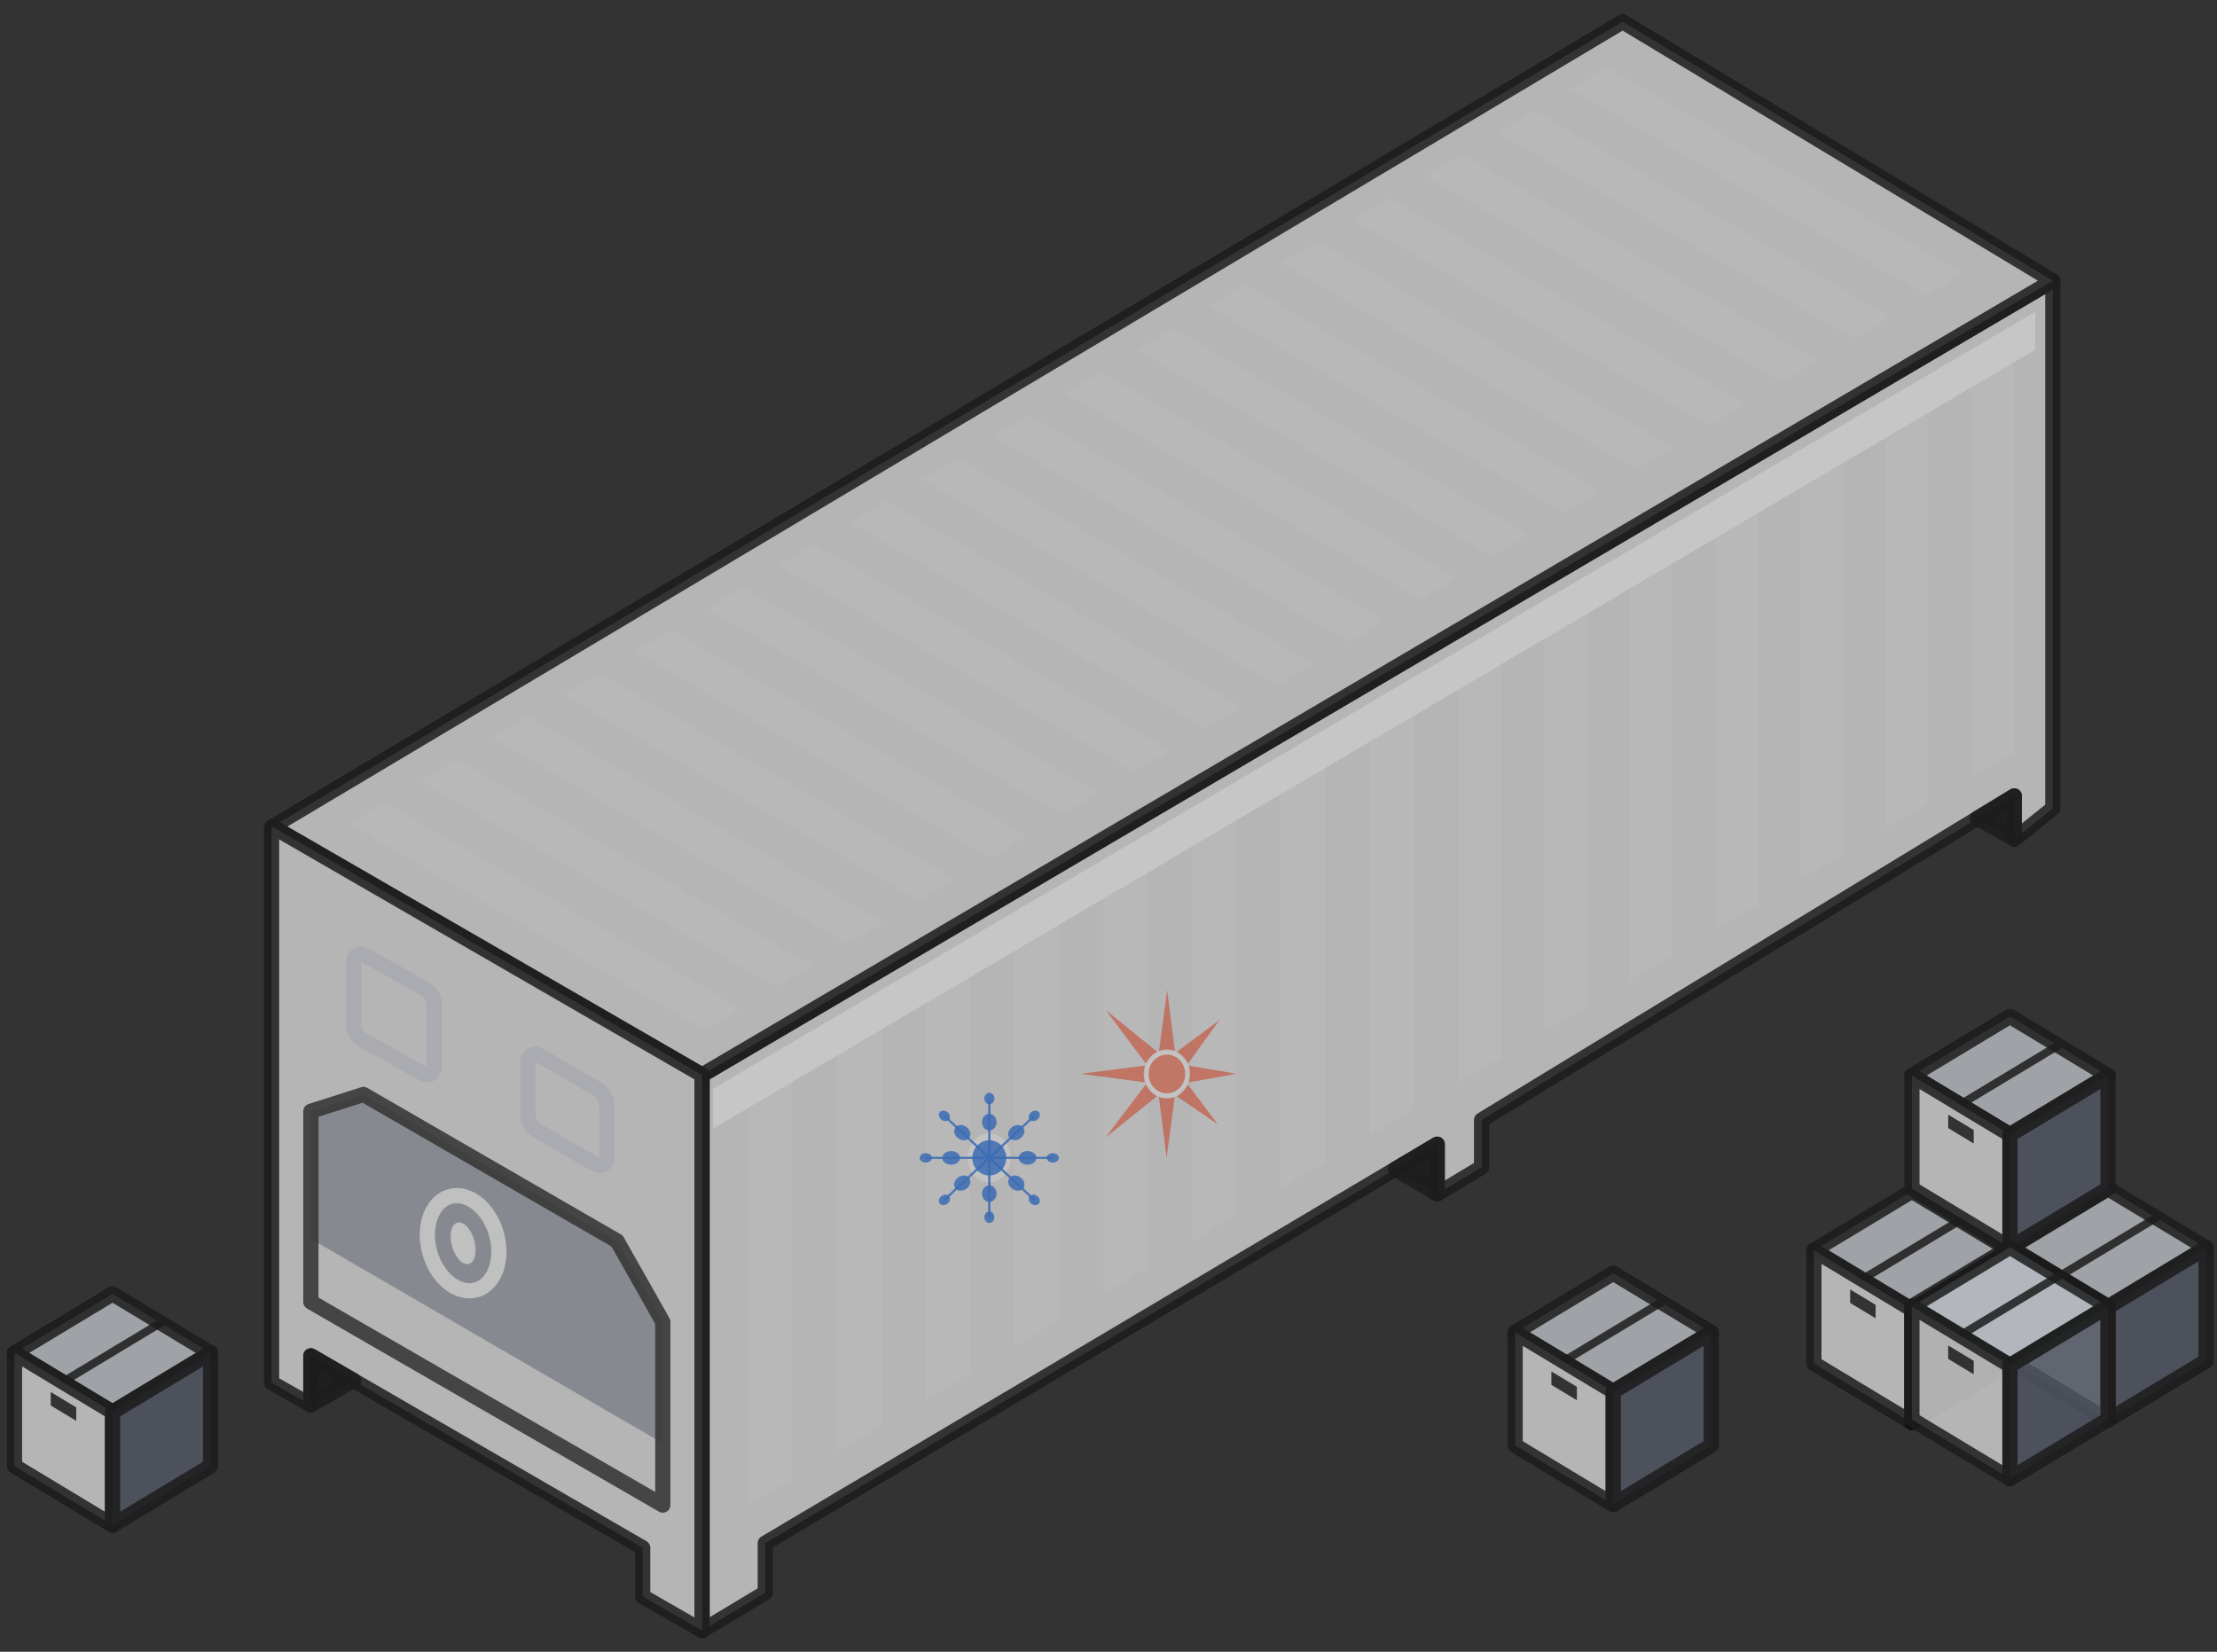 <svg width="102" height="76" viewBox="0 0 102 76" fill="none" xmlns="http://www.w3.org/2000/svg">
<rect x="0" y="0" width="102" height="76" fill="#333333" stroke="none"/>
<g id="img/container/RF40" opacity="0.75">
<path id="Stroke-1" opacity="0.85" fill-rule="evenodd" clip-rule="evenodd" d="M32.301 49.46V75.025L35.21 73.281V71.001L66.124 52.646V54.934L68.166 53.709V51.53L92.673 36.621V38.62L94.446 37.193V12.92L32.301 49.46Z" fill="white" stroke="#141414" stroke-width="0.7" stroke-linecap="round" stroke-linejoin="round"/>
<path id="Fill-3" opacity="0.85" fill-rule="evenodd" clip-rule="evenodd" d="M92.672 38.604L90.978 37.648L92.672 36.619V38.604Z" fill="#141414"/>
<path id="Stroke-4" opacity="0.85" fill-rule="evenodd" clip-rule="evenodd" d="M92.672 38.604L90.978 37.648L92.672 36.619V38.604Z" stroke="#141414" stroke-width="0.7" stroke-linecap="round" stroke-linejoin="round"/>
<path id="Fill-5" opacity="0.85" fill-rule="evenodd" clip-rule="evenodd" d="M66.124 52.647V54.934L64.195 53.79L66.124 52.647Z" fill="#141414"/>
<path id="Stroke-6" opacity="0.85" fill-rule="evenodd" clip-rule="evenodd" d="M66.124 52.647V54.934L64.195 53.79L66.124 52.647Z" stroke="#141414" stroke-width="0.7" stroke-linecap="round" stroke-linejoin="round"/>
<path id="Stroke-8" opacity="0.85" fill-rule="evenodd" clip-rule="evenodd" d="M74.655 1L12.531 38.036L32.301 49.459L94.446 12.919L74.655 1Z" fill="white" stroke="#141414" stroke-width="0.7" stroke-linecap="round" stroke-linejoin="round"/>
<path id="Fill-10" opacity="0.85" fill-rule="evenodd" clip-rule="evenodd" d="M0.666 62.252L5.177 64.972L9.689 62.252L5.177 59.531L0.666 62.252Z" fill="#DDE2EA"/>
<path id="Stroke-11" opacity="0.85" fill-rule="evenodd" clip-rule="evenodd" d="M9.689 62.252L5.177 59.531L0.666 62.252L5.177 64.972L9.689 62.252Z" stroke="#141414" stroke-width="0.7" stroke-linecap="round" stroke-linejoin="round"/>
<path id="Fill-13" opacity="0.85" fill-rule="evenodd" clip-rule="evenodd" d="M0.666 67.455L5.177 70.176V64.971L0.666 62.25V67.455Z" fill="white"/>
<path id="Stroke-14" opacity="0.85" fill-rule="evenodd" clip-rule="evenodd" d="M0.666 62.25V67.455L5.177 70.176V64.971L0.666 62.25Z" stroke="#141414" stroke-width="0.7" stroke-linecap="round" stroke-linejoin="round"/>
<path id="Fill-16" opacity="0.85" fill-rule="evenodd" clip-rule="evenodd" d="M5.178 64.971V70.176L9.689 67.455V62.25L5.178 64.971Z" fill="#5C6373"/>
<path id="Stroke-17" opacity="0.85" fill-rule="evenodd" clip-rule="evenodd" d="M5.178 64.971V70.176L9.689 67.455V62.25L5.178 64.971Z" stroke="#141414" stroke-width="0.7" stroke-linecap="round" stroke-linejoin="round"/>
<path id="Fill-18" opacity="0.85" fill-rule="evenodd" clip-rule="evenodd" d="M3.507 64.756L2.334 64.049V64.667L3.507 65.374V64.756Z" fill="#141414"/>
<path id="Fill-19" opacity="0.85" fill-rule="evenodd" clip-rule="evenodd" d="M2.703 63.478L7.214 60.758L7.575 60.975L3.064 63.696L2.703 63.478Z" fill="#141414"/>
<path id="Fill-20" opacity="0.85" fill-rule="evenodd" clip-rule="evenodd" d="M78.732 61.303L74.22 58.582L69.709 61.303L74.22 64.023L78.732 61.303Z" fill="#DDE2EA"/>
<path id="Stroke-21" opacity="0.85" fill-rule="evenodd" clip-rule="evenodd" d="M78.732 61.303L74.22 58.582L69.709 61.303L74.22 64.023L78.732 61.303Z" stroke="#141414" stroke-width="0.7" stroke-linecap="round" stroke-linejoin="round"/>
<path id="Fill-22" opacity="0.85" fill-rule="evenodd" clip-rule="evenodd" d="M69.709 61.303V66.508L74.22 69.228V64.023L69.709 61.303Z" fill="white"/>
<path id="Stroke-23" opacity="0.85" fill-rule="evenodd" clip-rule="evenodd" d="M69.709 61.303V66.508L74.22 69.228V64.023L69.709 61.303Z" stroke="#141414" stroke-width="0.7" stroke-linecap="round" stroke-linejoin="round"/>
<path id="Fill-24" opacity="0.85" fill-rule="evenodd" clip-rule="evenodd" d="M74.221 64.023V69.228L78.732 66.508V61.303L74.221 64.023Z" fill="#5C6373"/>
<path id="Stroke-25" opacity="0.85" fill-rule="evenodd" clip-rule="evenodd" d="M74.221 64.023V69.228L78.732 66.508V61.303L74.221 64.023Z" stroke="#141414" stroke-width="0.7" stroke-linecap="round" stroke-linejoin="round"/>
<path id="Fill-26" opacity="0.85" fill-rule="evenodd" clip-rule="evenodd" d="M72.55 63.809L71.377 63.102V63.72L72.55 64.427V63.809Z" fill="#141414"/>
<path id="Fill-27" opacity="0.85" fill-rule="evenodd" clip-rule="evenodd" d="M71.744 62.531L76.256 59.81L76.616 60.028L72.105 62.748L71.744 62.531Z" fill="#141414"/>
<path id="Fill-28" opacity="0.85" fill-rule="evenodd" clip-rule="evenodd" d="M92.474 57.531L87.962 54.81L83.451 57.531L87.962 60.251L92.474 57.531Z" fill="#DDE2EA"/>
<path id="Stroke-29" opacity="0.85" fill-rule="evenodd" clip-rule="evenodd" d="M92.474 57.531L87.962 54.81L83.451 57.531L87.962 60.251L92.474 57.531Z" stroke="#141414" stroke-width="0.7" stroke-linecap="round" stroke-linejoin="round"/>
<path id="Fill-30" opacity="0.85" fill-rule="evenodd" clip-rule="evenodd" d="M83.453 57.531V62.736L87.964 65.457V60.252L83.453 57.531Z" fill="white"/>
<path id="Stroke-31" opacity="0.85" fill-rule="evenodd" clip-rule="evenodd" d="M83.453 57.531V62.736L87.964 65.457V60.252L83.453 57.531Z" stroke="#141414" stroke-width="0.7" stroke-linecap="round" stroke-linejoin="round"/>
<path id="Fill-32" opacity="0.85" fill-rule="evenodd" clip-rule="evenodd" d="M87.963 60.252V65.457L92.474 62.737V57.531L87.963 60.252Z" fill="black"/>
<path id="Stroke-33" opacity="0.85" fill-rule="evenodd" clip-rule="evenodd" d="M87.963 60.252V65.457L92.474 62.737V57.531L87.963 60.252Z" stroke="black" stroke-width="0.7" stroke-linecap="round" stroke-linejoin="round"/>
<path id="Fill-34" opacity="0.85" fill-rule="evenodd" clip-rule="evenodd" d="M86.294 60.038L85.121 59.33V59.948L86.294 60.656V60.038Z" fill="#141414"/>
<path id="Fill-35" opacity="0.85" fill-rule="evenodd" clip-rule="evenodd" d="M85.488 58.759L89.999 56.039L90.36 56.256L85.849 58.977L85.488 58.759Z" fill="#141414"/>
<path id="Fill-36" opacity="0.85" fill-rule="evenodd" clip-rule="evenodd" d="M101.497 57.414L96.986 54.693L92.475 57.414L96.986 60.134L101.497 57.414Z" fill="#DDE2EA"/>
<path id="Stroke-37" opacity="0.85" fill-rule="evenodd" clip-rule="evenodd" d="M101.497 57.414L96.986 54.693L92.475 57.414L96.986 60.134L101.497 57.414Z" stroke="#141414" stroke-width="0.7" stroke-linecap="round" stroke-linejoin="round"/>
<path id="Fill-39" opacity="0.85" fill-rule="evenodd" clip-rule="evenodd" d="M92.475 57.414V62.619L96.986 65.34V60.135L92.475 57.414Z" fill="white"/>
<path id="Stroke-40" opacity="0.85" fill-rule="evenodd" clip-rule="evenodd" d="M92.475 57.414V62.619L96.986 65.34V60.135L92.475 57.414Z" stroke="black" stroke-width="0.7" stroke-linecap="round" stroke-linejoin="round"/>
<path id="Fill-41" opacity="0.85" fill-rule="evenodd" clip-rule="evenodd" d="M96.986 60.135V65.34L101.498 62.62V57.414L96.986 60.135Z" fill="#5C6373"/>
<path id="Stroke-42" opacity="0.85" fill-rule="evenodd" clip-rule="evenodd" d="M96.986 60.135V65.34L101.498 62.62V57.414L96.986 60.135Z" stroke="#141414" stroke-width="0.7" stroke-linecap="round" stroke-linejoin="round"/>
<path id="Fill-44" opacity="0.85" fill-rule="evenodd" clip-rule="evenodd" d="M95.318 59.918L94.144 59.211V59.624L95.318 60.331V59.918Z" fill="black"/>
<path id="Fill-45" opacity="0.85" fill-rule="evenodd" clip-rule="evenodd" d="M94.512 58.642L99.023 55.922L99.383 56.139L94.872 58.86L94.512 58.642Z" fill="#141414"/>
<path id="Fill-46" opacity="0.85" fill-rule="evenodd" clip-rule="evenodd" d="M96.986 49.486L92.474 46.766L87.963 49.486L92.474 52.206L96.986 49.486Z" fill="#DDE2EA"/>
<path id="Stroke-47" opacity="0.85" fill-rule="evenodd" clip-rule="evenodd" d="M96.986 49.486L92.474 46.766L87.963 49.486L92.474 52.206L96.986 49.486Z" stroke="#141414" stroke-width="0.7" stroke-linecap="round" stroke-linejoin="round"/>
<path id="Fill-48" opacity="0.85" fill-rule="evenodd" clip-rule="evenodd" d="M87.963 49.486V54.691L92.474 57.412V52.207L87.963 49.486Z" fill="white"/>
<path id="Stroke-49" opacity="0.85" fill-rule="evenodd" clip-rule="evenodd" d="M87.963 49.486V54.691L92.474 57.412V52.207L87.963 49.486Z" stroke="#141414" stroke-width="0.7" stroke-linecap="round" stroke-linejoin="round"/>
<path id="Fill-50" opacity="0.85" fill-rule="evenodd" clip-rule="evenodd" d="M92.475 52.207V57.412L96.986 54.692V49.486L92.475 52.207Z" fill="#5C6373"/>
<path id="Stroke-51" opacity="0.85" fill-rule="evenodd" clip-rule="evenodd" d="M92.475 52.207V57.412L96.986 54.692V49.486L92.475 52.207Z" stroke="#141414" stroke-width="0.7" stroke-linecap="round" stroke-linejoin="round"/>
<path id="Fill-52" opacity="0.85" fill-rule="evenodd" clip-rule="evenodd" d="M90.806 51.995L89.633 51.287V51.905L90.806 52.613V51.995Z" fill="#141414"/>
<path id="Fill-53" opacity="0.85" fill-rule="evenodd" clip-rule="evenodd" d="M90.002 50.715L94.513 47.994L94.874 48.212L90.362 50.932L90.002 50.715Z" fill="#141414"/>
<path id="Fill-54" fill-rule="evenodd" clip-rule="evenodd" d="M96.986 60.107L92.474 57.387L87.963 60.107L92.474 62.828L96.986 60.107Z" fill="#DDE2EA"/>
<path id="Stroke-55" opacity="0.85" fill-rule="evenodd" clip-rule="evenodd" d="M96.986 60.107L92.474 57.387L87.963 60.107L92.474 62.828L96.986 60.107Z" stroke="#141414" stroke-width="0.7" stroke-linecap="round" stroke-linejoin="round"/>
<path id="Fill-56" opacity="0.85" fill-rule="evenodd" clip-rule="evenodd" d="M87.963 60.107V65.312L92.474 68.033V62.828L87.963 60.107Z" fill="white"/>
<path id="Stroke-57" opacity="0.85" fill-rule="evenodd" clip-rule="evenodd" d="M87.963 60.107V65.312L92.474 68.033V62.828L87.963 60.107Z" stroke="#141414" stroke-width="0.7" stroke-linecap="round" stroke-linejoin="round"/>
<path id="Fill-58" opacity="0.85" fill-rule="evenodd" clip-rule="evenodd" d="M92.475 62.828V68.033L96.986 65.313V60.107L92.475 62.828Z" fill="#5C6373"/>
<path id="Stroke-59" opacity="0.85" fill-rule="evenodd" clip-rule="evenodd" d="M92.475 62.828V68.033L96.986 65.313V60.107L92.475 62.828Z" stroke="#141414" stroke-width="0.7" stroke-linecap="round" stroke-linejoin="round"/>
<path id="Fill-60" opacity="0.85" fill-rule="evenodd" clip-rule="evenodd" d="M90.806 62.614L89.633 61.906V62.524L90.806 63.232V62.614Z" fill="#141414"/>
<path id="Fill-61" opacity="0.85" fill-rule="evenodd" clip-rule="evenodd" d="M90.002 61.336L94.513 58.615L94.874 58.833L90.362 61.553L90.002 61.336Z" fill="#141414"/>
<path id="Stroke-62" opacity="0.85" fill-rule="evenodd" clip-rule="evenodd" d="M12.53 38.037L12.494 38.058V63.624L14.301 64.642V62.382L29.568 71.216V73.454L32.299 75.025V49.46L12.53 38.037Z" fill="white" stroke="#141414" stroke-width="0.7" stroke-linecap="round" stroke-linejoin="round"/>
<path id="Fill-64" opacity="0.85" fill-rule="evenodd" clip-rule="evenodd" d="M14.303 64.641L16.272 63.519L14.303 62.381V64.641Z" fill="#141414"/>
<path id="Stroke-65" opacity="0.85" fill-rule="evenodd" clip-rule="evenodd" d="M14.303 64.641L16.272 63.519L14.303 62.381V64.641Z" stroke="#141414" stroke-width="0.7" stroke-linecap="round" stroke-linejoin="round"/>
<g id="Group-199" opacity="0.85">
<path id="Stroke-66" opacity="0.85" fill-rule="evenodd" clip-rule="evenodd" d="M24.737 52.035L27.425 53.587C27.646 53.715 27.922 53.556 27.922 53.302V50.879C27.922 50.558 27.75 50.261 27.472 50.1L24.784 48.547C24.563 48.419 24.287 48.578 24.287 48.833V51.255C24.287 51.577 24.459 51.874 24.737 52.035Z" stroke="#CCCCD8" stroke-width="0.7" stroke-linecap="round" stroke-linejoin="round"/>
<path id="Stroke-68" opacity="0.85" fill-rule="evenodd" clip-rule="evenodd" d="M16.731 47.877L19.477 49.403C19.702 49.528 19.984 49.372 19.984 49.122V46.244C19.984 45.928 19.809 45.636 19.525 45.478L16.779 43.95C16.554 43.825 16.271 43.981 16.271 44.232V47.11C16.271 47.426 16.447 47.718 16.731 47.877Z" stroke="#CCCCD8" stroke-width="0.7" stroke-linecap="round" stroke-linejoin="round"/>
<path id="Fill-70" opacity="0.85" fill-rule="evenodd" clip-rule="evenodd" d="M14.303 57.002L30.494 66.407V60.819L28.39 57.099L16.723 50.357L14.303 51.13V57.002Z" fill="#8B919C"/>
<path id="Stroke-72" opacity="0.85" fill-rule="evenodd" clip-rule="evenodd" d="M22.838 56.771C23.172 57.957 22.758 59.111 21.912 59.349C21.067 59.587 20.11 58.819 19.776 57.633C19.442 56.447 19.856 55.293 20.701 55.055C21.547 54.817 22.504 55.586 22.838 56.771Z" stroke="white" stroke-width="0.7" stroke-linecap="round" stroke-linejoin="round"/>
<path id="Fill-74" opacity="0.85" fill-rule="evenodd" clip-rule="evenodd" d="M21.816 57.061C21.964 57.585 21.856 58.074 21.575 58.153C21.294 58.233 20.946 57.872 20.799 57.347C20.651 56.823 20.759 56.334 21.04 56.255C21.321 56.176 21.668 56.537 21.816 57.061Z" fill="white"/>
<path id="Stroke-76" opacity="0.85" fill-rule="evenodd" clip-rule="evenodd" d="M28.39 57.099L16.723 50.357L14.303 51.13V57.001V59.905L30.494 69.251V66.407V60.819L28.39 57.099Z" stroke="#141414" stroke-width="0.7" stroke-linecap="round" stroke-linejoin="round"/>
<path id="Fill-78" opacity="0.85" fill-rule="evenodd" clip-rule="evenodd" d="M62.067 29.558L63.715 28.567L47.361 19.082L45.713 20.073L62.067 29.558Z" fill="#E7E6E8"/>
<path id="Fill-80" opacity="0.85" fill-rule="evenodd" clip-rule="evenodd" d="M58.772 31.541L60.42 30.549L44.066 21.064L42.418 22.055L58.772 31.541Z" fill="#E7E6E8"/>
<path id="Fill-82" opacity="0.85" fill-rule="evenodd" clip-rule="evenodd" d="M55.477 33.523L57.125 32.532L40.771 23.047L39.123 24.038L55.477 33.523Z" fill="#E7E6E8"/>
<path id="Fill-84" opacity="0.85" fill-rule="evenodd" clip-rule="evenodd" d="M52.182 35.503L53.83 34.512L37.476 25.027L35.828 26.018L52.182 35.503Z" fill="#E7E6E8"/>
<path id="Fill-86" opacity="0.85" fill-rule="evenodd" clip-rule="evenodd" d="M48.885 37.486L50.533 36.495L34.179 27.01L32.531 28L48.885 37.486Z" fill="#E7E6E8"/>
<path id="Fill-88" opacity="0.85" fill-rule="evenodd" clip-rule="evenodd" d="M45.59 39.468L47.238 38.477L30.884 28.992L29.236 29.983L45.59 39.468Z" fill="#E7E6E8"/>
<path id="Fill-90" opacity="0.85" fill-rule="evenodd" clip-rule="evenodd" d="M42.293 41.45L43.941 40.459L27.587 30.975L25.939 31.966L42.293 41.45Z" fill="#E7E6E8"/>
<path id="Fill-92" opacity="0.85" fill-rule="evenodd" clip-rule="evenodd" d="M39.006 43.428L40.645 42.442L24.292 32.957L22.652 33.943L39.006 43.428Z" fill="#E7E6E8"/>
<path id="Fill-94" opacity="0.85" fill-rule="evenodd" clip-rule="evenodd" d="M35.711 45.409L37.359 44.418L21.005 34.934L19.357 35.925L35.711 45.409Z" fill="#E7E6E8"/>
<path id="Fill-96" opacity="0.85" fill-rule="evenodd" clip-rule="evenodd" d="M32.427 47.386L34.064 46.401L17.71 36.916L16.062 37.907L29.726 45.832L32.427 47.386Z" fill="#E7E6E8"/>
<path id="Fill-98" opacity="0.85" fill-rule="evenodd" clip-rule="evenodd" d="M88.627 13.584L90.292 12.582L73.938 3.098L72.273 4.099L88.627 13.584Z" fill="#E7E6E8"/>
<path id="Fill-100" opacity="0.85" fill-rule="evenodd" clip-rule="evenodd" d="M85.297 15.586L86.962 14.585L70.608 5.1L68.943 6.101L85.297 15.586Z" fill="#E7E6E8"/>
<path id="Fill-102" opacity="0.85" fill-rule="evenodd" clip-rule="evenodd" d="M81.969 17.59L83.634 16.588L67.28 7.104L65.615 8.105L81.969 17.59Z" fill="#E7E6E8"/>
<path id="Fill-104" opacity="0.85" fill-rule="evenodd" clip-rule="evenodd" d="M78.639 19.592L80.304 18.59L63.95 9.105L62.285 10.107L78.639 19.592Z" fill="#E7E6E8"/>
<path id="Fill-106" opacity="0.85" fill-rule="evenodd" clip-rule="evenodd" d="M75.309 21.593L76.974 20.592L60.62 11.107L58.955 12.108L75.309 21.593Z" fill="#E7E6E8"/>
<path id="Fill-108" opacity="0.85" fill-rule="evenodd" clip-rule="evenodd" d="M71.989 23.591L73.645 22.595L57.291 13.109L55.635 14.106L71.989 23.591Z" fill="#E7E6E8"/>
<path id="Fill-110" opacity="0.85" fill-rule="evenodd" clip-rule="evenodd" d="M68.658 25.593L70.323 24.592L53.969 15.107L52.305 16.108L68.658 25.593Z" fill="#E7E6E8"/>
<path id="Fill-112" opacity="0.85" fill-rule="evenodd" clip-rule="evenodd" d="M65.364 27.576L66.996 26.595L50.642 17.109L49.01 18.091L65.364 27.576Z" fill="#E7E6E8"/>
<path id="Fill-114" opacity="0.85" fill-rule="evenodd" clip-rule="evenodd" d="M36.466 49.404L34.424 50.631V69.251L36.466 68.036V49.404Z" fill="#E7E6E8"/>
<path id="Fill-116" opacity="0.85" fill-rule="evenodd" clip-rule="evenodd" d="M40.552 46.951L38.51 48.178V66.822L40.552 65.607V46.951Z" fill="#E7E6E8"/>
<path id="Fill-118" opacity="0.85" fill-rule="evenodd" clip-rule="evenodd" d="M44.638 44.5L42.596 45.726V64.393L44.638 63.179V44.5Z" fill="#E7E6E8"/>
<path id="Fill-120" opacity="0.85" fill-rule="evenodd" clip-rule="evenodd" d="M48.724 42.047L46.682 43.273V61.964L48.724 60.749V42.047Z" fill="#E7E6E8"/>
<path id="Fill-122" opacity="0.85" fill-rule="evenodd" clip-rule="evenodd" d="M52.808 39.594L50.766 40.82V59.534L52.808 58.32V39.594Z" fill="#E7E6E8"/>
<path id="Fill-124" opacity="0.85" fill-rule="evenodd" clip-rule="evenodd" d="M56.892 37.143L54.85 38.369V57.107L56.892 55.892V37.143Z" fill="#E7E6E8"/>
<path id="Fill-126" opacity="0.85" fill-rule="evenodd" clip-rule="evenodd" d="M60.978 34.69L58.935 35.916V54.677L60.978 53.463V34.69Z" fill="#E7E6E8"/>
<path id="Fill-128" opacity="0.85" fill-rule="evenodd" clip-rule="evenodd" d="M65.064 32.236L63.022 33.463V52.248L65.064 51.033V32.236Z" fill="#E7E6E8"/>
<path id="Fill-130" opacity="0.85" fill-rule="evenodd" clip-rule="evenodd" d="M67.106 31.01V49.819L69.074 48.648V29.828L67.106 31.01Z" fill="#E7E6E8"/>
<path id="Fill-132" opacity="0.85" fill-rule="evenodd" clip-rule="evenodd" d="M73.011 27.465L71.043 28.647V47.478L73.011 46.307V27.465Z" fill="#E7E6E8"/>
<path id="Fill-134" opacity="0.85" fill-rule="evenodd" clip-rule="evenodd" d="M76.947 25.1L74.978 26.282V45.135L76.947 43.965V25.1Z" fill="#E7E6E8"/>
<path id="Fill-136" opacity="0.85" fill-rule="evenodd" clip-rule="evenodd" d="M80.885 22.736L78.916 23.918V42.795L80.885 41.624V22.736Z" fill="#E7E6E8"/>
<path id="Fill-138" opacity="0.85" fill-rule="evenodd" clip-rule="evenodd" d="M84.804 20.385L82.853 21.556V40.455L84.804 39.295V20.385Z" fill="#E7E6E8"/>
<path id="Fill-140" opacity="0.85" fill-rule="evenodd" clip-rule="evenodd" d="M88.74 18.02L86.772 19.202V38.123L88.74 36.953V18.02Z" fill="#E7E6E8"/>
<path id="Fill-142" opacity="0.85" fill-rule="evenodd" clip-rule="evenodd" d="M90.709 35.782L92.673 34.614V15.658L90.709 16.837V35.782Z" fill="#E7E6E8"/>
<path id="Fill-144" opacity="0.85" fill-rule="evenodd" clip-rule="evenodd" d="M32.805 51.931L93.638 16.091V14.348L32.805 50.098V51.931Z" fill="white"/>
<g id="Group-166" opacity="0.85">
<path id="Fill-146" opacity="0.85" fill-rule="evenodd" clip-rule="evenodd" d="M53.698 45.557L54.055 48.367L53.322 48.365L53.698 45.557Z" fill="#F45531"/>
<path id="Fill-148" opacity="0.85" fill-rule="evenodd" clip-rule="evenodd" d="M56.107 46.93L54.649 48.951L54.133 48.402L56.107 46.93Z" fill="#F45531"/>
<path id="Fill-150" opacity="0.85" fill-rule="evenodd" clip-rule="evenodd" d="M56.892 49.404L54.676 49.807L54.678 49.031L56.892 49.404Z" fill="#F45531"/>
<path id="Fill-152" opacity="0.85" fill-rule="evenodd" clip-rule="evenodd" d="M56.031 51.733L54.125 50.431L54.645 49.885L56.031 51.733Z" fill="#F45531"/>
<path id="Fill-154" opacity="0.85" fill-rule="evenodd" clip-rule="evenodd" d="M53.673 53.273L53.316 50.463L54.049 50.465L53.673 53.273Z" fill="#F45531"/>
<path id="Fill-156" opacity="0.85" fill-rule="evenodd" clip-rule="evenodd" d="M50.859 52.343L52.724 49.881L53.24 50.43L50.859 52.343Z" fill="#F45531"/>
<path id="Fill-158" opacity="0.85" fill-rule="evenodd" clip-rule="evenodd" d="M49.715 49.407L52.695 49.025L52.692 49.801L49.715 49.407Z" fill="#F45531"/>
<path id="Fill-160" opacity="0.85" fill-rule="evenodd" clip-rule="evenodd" d="M50.877 46.475L53.246 48.398L52.726 48.944L50.877 46.475Z" fill="#F45531"/>
<path id="Fill-162" opacity="0.85" fill-rule="evenodd" clip-rule="evenodd" d="M54.75 49.418C54.748 50.039 54.27 50.542 53.682 50.541C53.094 50.539 52.619 50.034 52.621 49.412C52.623 48.791 53.101 48.288 53.689 48.289C54.277 48.291 54.752 48.796 54.75 49.418Z" fill="white"/>
<path id="Fill-164" opacity="0.85" fill-rule="evenodd" clip-rule="evenodd" d="M54.53 49.417C54.528 49.909 54.15 50.307 53.684 50.306C53.218 50.305 52.842 49.905 52.844 49.413C52.846 48.92 53.224 48.522 53.69 48.523C54.155 48.525 54.532 48.925 54.53 49.417Z" fill="#F45531"/>
</g>
<g id="Group-198" opacity="0.85">
<path id="Fill-167" opacity="0.85" fill-rule="evenodd" clip-rule="evenodd" d="M46.502 53.277C46.499 53.899 46.057 54.402 45.513 54.4C44.969 54.399 44.529 53.894 44.531 53.272C44.533 52.65 44.976 52.147 45.52 52.148C46.064 52.15 46.503 52.655 46.502 53.277Z" fill="white"/>
<path id="Fill-169" opacity="0.85" fill-rule="evenodd" clip-rule="evenodd" d="M46.297 53.278C46.295 53.726 45.945 54.088 45.514 54.087C45.083 54.086 44.735 53.722 44.736 53.274C44.738 52.826 45.088 52.464 45.519 52.465C45.95 52.466 46.298 52.83 46.297 53.278Z" fill="#005ADD"/>
<path id="Fill-171" opacity="0.85" fill-rule="evenodd" clip-rule="evenodd" d="M45.749 50.544C45.748 50.69 45.645 50.807 45.517 50.807C45.39 50.807 45.287 50.688 45.287 50.542C45.287 50.397 45.391 50.279 45.519 50.279C45.646 50.28 45.749 50.398 45.749 50.544Z" fill="#005ADD"/>
<path id="Fill-173" opacity="0.85" fill-rule="evenodd" clip-rule="evenodd" d="M45.852 51.632C45.851 51.844 45.7 52.015 45.516 52.014C45.331 52.014 45.181 51.842 45.182 51.63C45.182 51.419 45.333 51.248 45.518 51.248C45.703 51.249 45.852 51.421 45.852 51.632Z" fill="#005ADD"/>
<path id="Fill-175" opacity="0.85" fill-rule="evenodd" clip-rule="evenodd" d="M45.463 53.275H45.573V50.543H45.463V53.275Z" fill="#005ADD"/>
<path id="Fill-177" opacity="0.85" fill-rule="evenodd" clip-rule="evenodd" d="M47.747 51.496C47.636 51.599 47.474 51.613 47.384 51.529C47.294 51.444 47.311 51.292 47.421 51.189C47.532 51.087 47.694 51.072 47.784 51.157C47.874 51.241 47.857 51.393 47.747 51.496Z" fill="#005ADD"/>
<path id="Fill-178" opacity="0.85" fill-rule="evenodd" clip-rule="evenodd" d="M46.995 52.336C46.835 52.485 46.599 52.507 46.469 52.384C46.338 52.261 46.363 52.041 46.523 51.891C46.683 51.742 46.919 51.721 47.05 51.843C47.18 51.966 47.156 52.187 46.995 52.336Z" fill="#005ADD"/>
<path id="Fill-179" opacity="0.85" fill-rule="evenodd" clip-rule="evenodd" d="M45.556 53.311L45.478 53.238L47.545 51.307L47.623 51.379L45.556 53.311Z" fill="#005ADD"/>
<path id="Fill-180" opacity="0.85" fill-rule="evenodd" clip-rule="evenodd" d="M48.438 53.49C48.282 53.49 48.156 53.393 48.156 53.274C48.156 53.155 48.283 53.058 48.439 53.059C48.595 53.059 48.721 53.156 48.72 53.275C48.72 53.395 48.593 53.491 48.438 53.49Z" fill="#005ADD"/>
<path id="Fill-181" opacity="0.85" fill-rule="evenodd" clip-rule="evenodd" d="M47.274 53.588C47.048 53.587 46.865 53.447 46.865 53.274C46.866 53.1 47.05 52.96 47.276 52.961C47.502 52.962 47.685 53.103 47.684 53.276C47.684 53.449 47.5 53.589 47.274 53.588Z" fill="#005ADD"/>
<path id="Fill-182" opacity="0.85" fill-rule="evenodd" clip-rule="evenodd" d="M45.516 53.325H48.438V53.223H45.516V53.325Z" fill="#005ADD"/>
<path id="Fill-183" opacity="0.85" fill-rule="evenodd" clip-rule="evenodd" d="M47.42 55.361C47.31 55.257 47.294 55.105 47.385 55.021C47.475 54.937 47.638 54.952 47.748 55.056C47.857 55.159 47.873 55.311 47.783 55.395C47.692 55.48 47.53 55.464 47.42 55.361Z" fill="#005ADD"/>
<path id="Fill-184" opacity="0.85" fill-rule="evenodd" clip-rule="evenodd" d="M46.523 54.657C46.364 54.507 46.341 54.287 46.472 54.164C46.603 54.042 46.839 54.065 46.998 54.215C47.158 54.365 47.181 54.586 47.049 54.708C46.918 54.83 46.683 54.807 46.523 54.657Z" fill="#005ADD"/>
<path id="Fill-185" opacity="0.85" fill-rule="evenodd" clip-rule="evenodd" d="M47.545 55.243L45.478 53.311L45.556 53.238L47.623 55.17L47.545 55.243Z" fill="#005ADD"/>
<path id="Fill-186" opacity="0.85" fill-rule="evenodd" clip-rule="evenodd" d="M45.287 56.006C45.287 55.86 45.391 55.742 45.519 55.742C45.646 55.743 45.749 55.861 45.749 56.007C45.748 56.153 45.644 56.271 45.517 56.27C45.389 56.27 45.287 56.151 45.287 56.006Z" fill="#005ADD"/>
<path id="Fill-187" opacity="0.85" fill-rule="evenodd" clip-rule="evenodd" d="M45.182 54.918C45.182 54.706 45.333 54.535 45.518 54.535C45.703 54.536 45.852 54.708 45.852 54.919C45.851 55.131 45.7 55.302 45.516 55.302C45.331 55.301 45.181 55.129 45.182 54.918Z" fill="#005ADD"/>
<path id="Fill-188" opacity="0.85" fill-rule="evenodd" clip-rule="evenodd" d="M45.461 56.007H45.571V53.275H45.461V56.007Z" fill="#005ADD"/>
<path id="Fill-189" opacity="0.85" fill-rule="evenodd" clip-rule="evenodd" d="M43.289 55.055C43.399 54.952 43.562 54.937 43.651 55.022C43.741 55.106 43.725 55.258 43.614 55.361C43.504 55.464 43.341 55.479 43.251 55.394C43.161 55.31 43.178 55.157 43.289 55.055Z" fill="#005ADD"/>
<path id="Fill-190" opacity="0.85" fill-rule="evenodd" clip-rule="evenodd" d="M44.037 54.214C44.197 54.064 44.433 54.043 44.563 54.166C44.694 54.288 44.669 54.509 44.509 54.658C44.349 54.807 44.113 54.829 43.982 54.706C43.852 54.583 43.876 54.363 44.037 54.214Z" fill="#005ADD"/>
<path id="Fill-191" opacity="0.85" fill-rule="evenodd" clip-rule="evenodd" d="M43.49 55.243L43.412 55.17L45.479 53.238L45.556 53.311L43.49 55.243Z" fill="#005ADD"/>
<path id="Fill-192" opacity="0.85" fill-rule="evenodd" clip-rule="evenodd" d="M42.595 53.059C42.751 53.059 42.877 53.156 42.877 53.275C42.876 53.395 42.749 53.491 42.594 53.49C42.438 53.49 42.312 53.393 42.312 53.274C42.313 53.155 42.439 53.058 42.595 53.059Z" fill="#005ADD"/>
<path id="Fill-193" opacity="0.85" fill-rule="evenodd" clip-rule="evenodd" d="M43.762 52.961C43.988 52.962 44.171 53.103 44.17 53.276C44.17 53.449 43.986 53.589 43.76 53.588C43.534 53.587 43.351 53.447 43.352 53.274C43.352 53.1 43.535 52.96 43.762 52.961Z" fill="#005ADD"/>
<path id="Fill-194" opacity="0.85" fill-rule="evenodd" clip-rule="evenodd" d="M42.594 53.325H45.516V53.223H42.594V53.325Z" fill="#005ADD"/>
<path id="Fill-195" opacity="0.85" fill-rule="evenodd" clip-rule="evenodd" d="M43.615 51.191C43.725 51.294 43.74 51.446 43.65 51.53C43.559 51.614 43.397 51.599 43.287 51.495C43.177 51.392 43.162 51.24 43.252 51.156C43.342 51.072 43.505 51.087 43.615 51.191Z" fill="#005ADD"/>
<path id="Fill-196" opacity="0.85" fill-rule="evenodd" clip-rule="evenodd" d="M44.512 51.893C44.671 52.043 44.694 52.264 44.563 52.386C44.432 52.508 44.196 52.485 44.037 52.335C43.877 52.185 43.854 51.964 43.986 51.842C44.117 51.72 44.352 51.743 44.512 51.893Z" fill="#005ADD"/>
<path id="Fill-197" opacity="0.85" fill-rule="evenodd" clip-rule="evenodd" d="M45.478 53.311L43.412 51.379L43.49 51.307L45.556 53.238L45.478 53.311Z" fill="#005ADD"/>
</g>
</g>
</g>
</svg>
